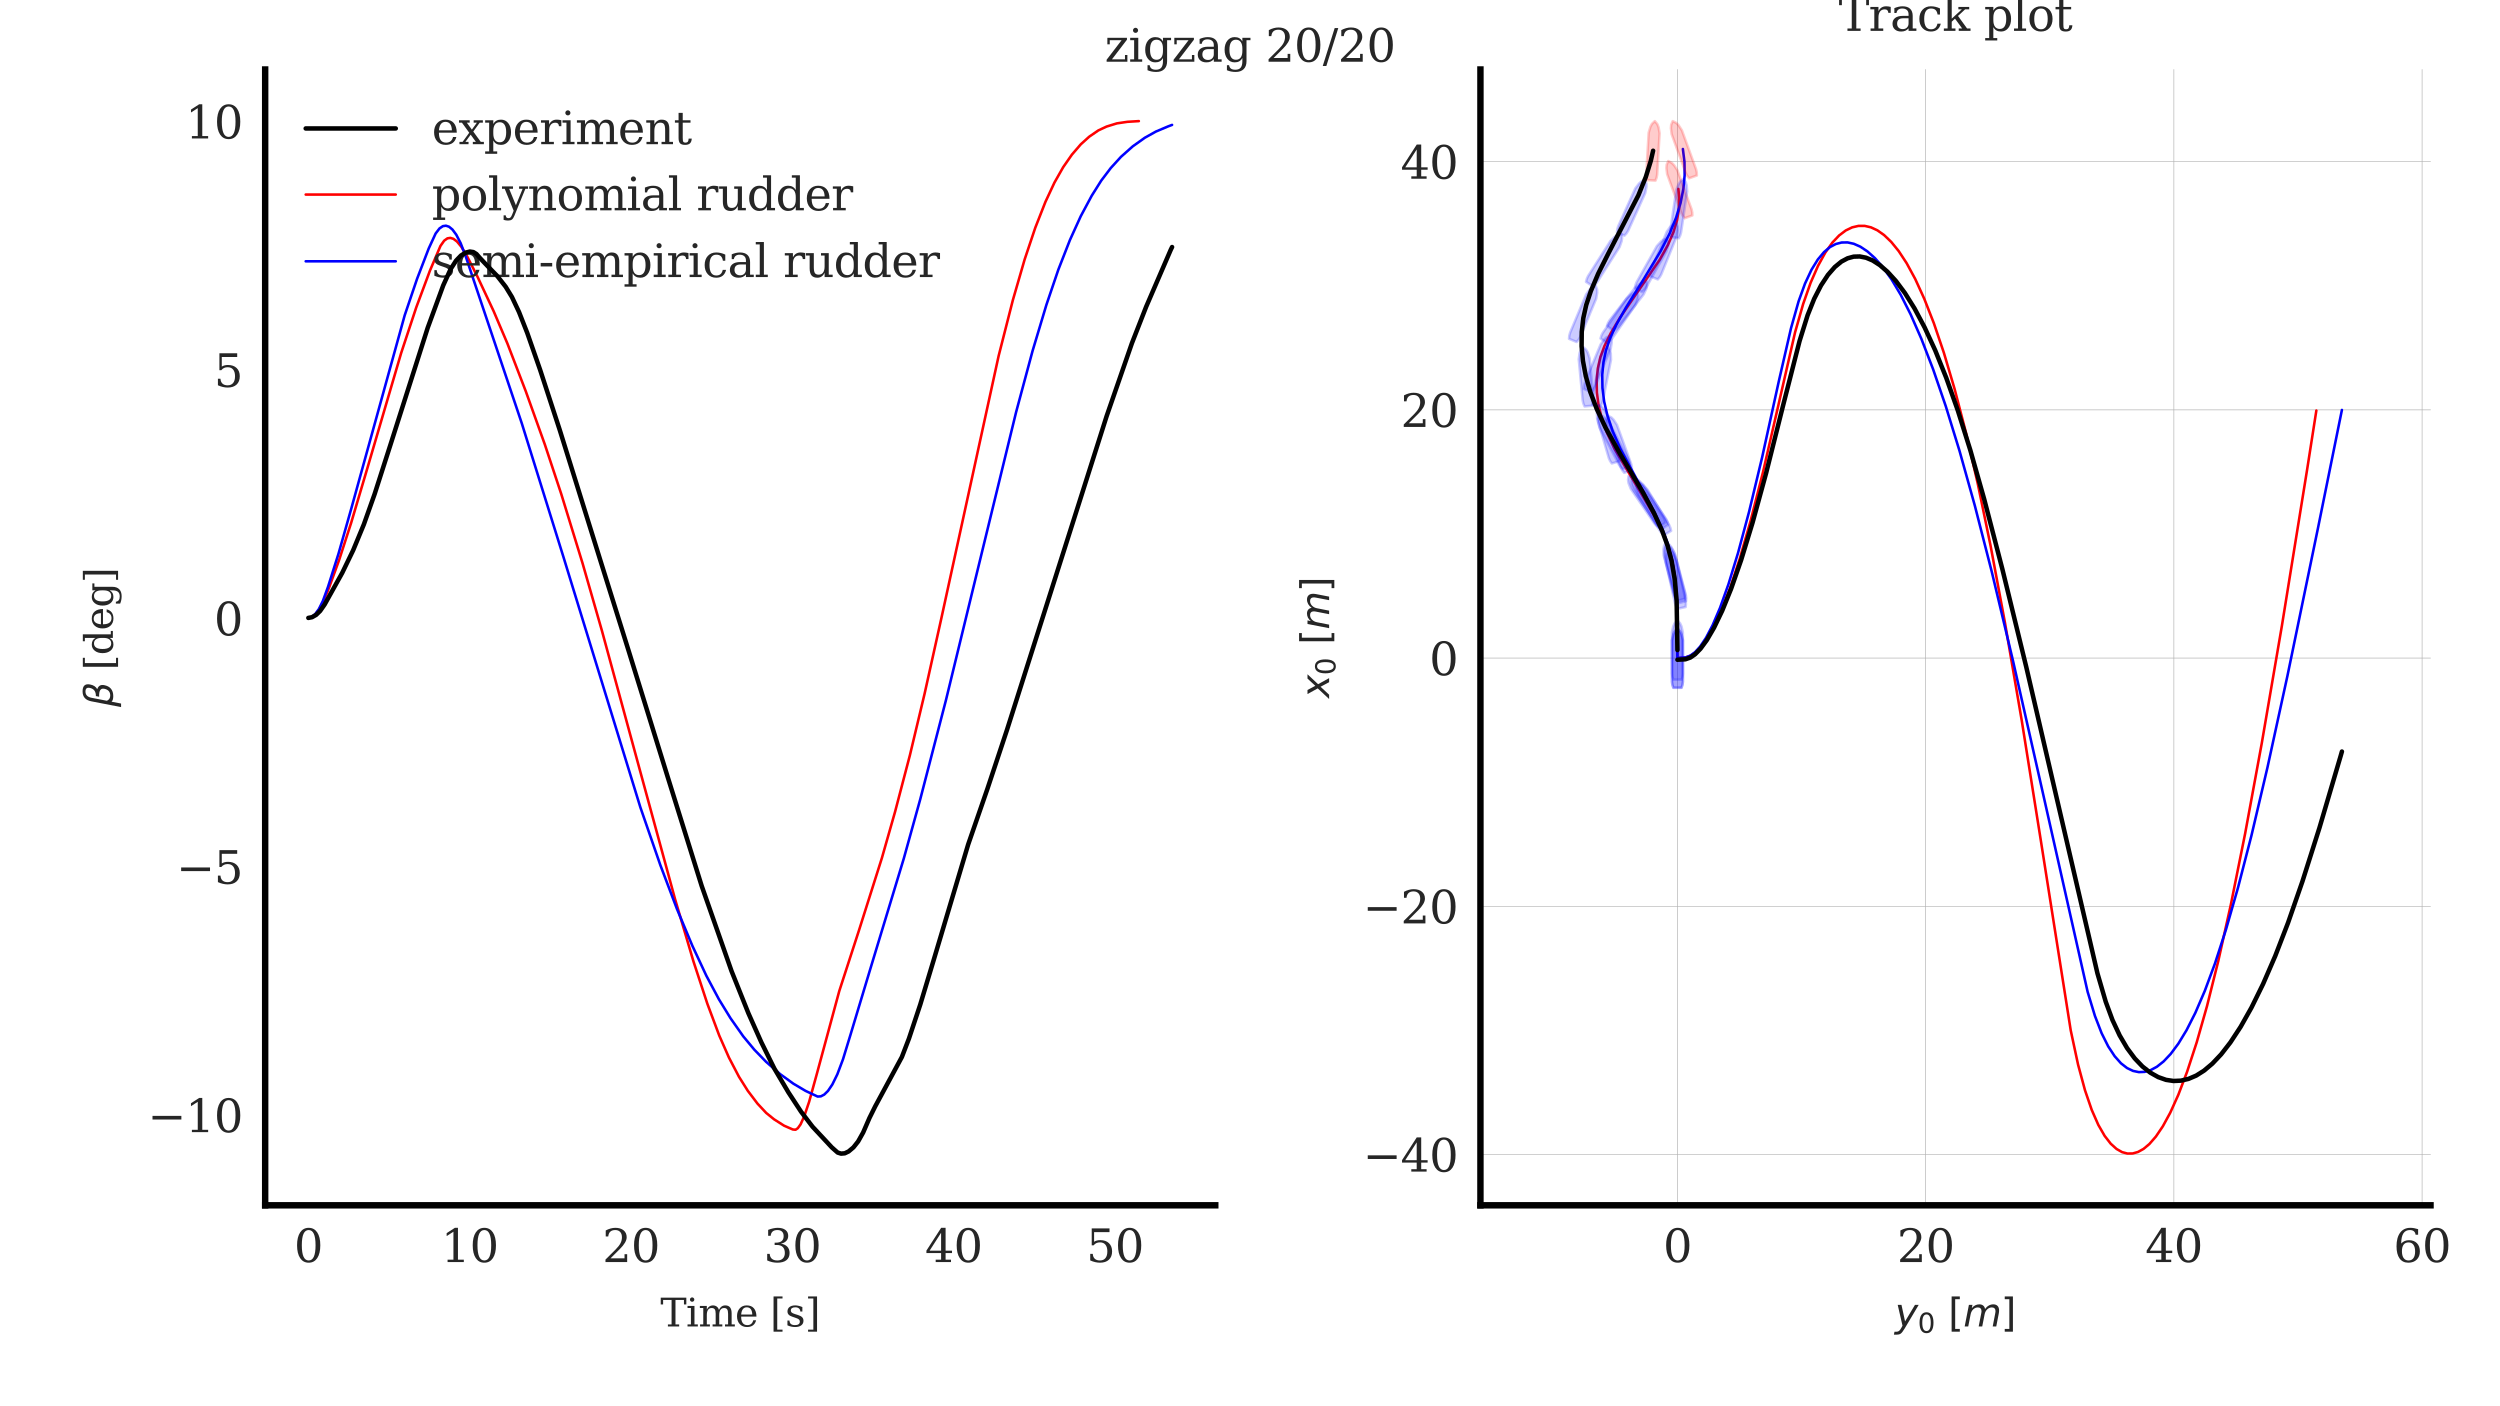 <?xml version="1.0" encoding="utf-8" standalone="no"?>
<!DOCTYPE svg PUBLIC "-//W3C//DTD SVG 1.1//EN"
  "http://www.w3.org/Graphics/SVG/1.1/DTD/svg11.dtd">
<svg xmlns:xlink="http://www.w3.org/1999/xlink" width="388.619pt" height="218.623pt" viewBox="0 0 388.619 218.623" xmlns="http://www.w3.org/2000/svg" version="1.1">
 <defs>
  <style type="text/css">*{stroke-linejoin: round; stroke-linecap: butt}</style>
 </defs>
 <g id="figure_1">
  <g id="patch_1">
   <path d="M 0 218.623 
L 388.619 218.623 
L 388.619 0 
L 0 0 
z
" style="fill: #ffffff"/>
  </g>
  <g id="axes_1">
   <g id="patch_2">
    <path d="M 41.22 187.363 
L 188.91 187.363 
L 188.91 10.8 
L 41.22 10.8 
z
" style="fill: #ffffff"/>
   </g>
   <g id="matplotlib.axis_1">
    <g id="xtick_1">
     <g id="line2d_1"/>
     <g id="text_1">
      <!-- 0 -->
      <g style="fill: #262626" transform="translate(45.706 196.182) scale(0.07 -0.07)">
       <defs>
        <path id="DejaVuSerif-30" d="M 2034 219 
Q 2513 219 2750 744 
Q 2988 1269 2988 2328 
Q 2988 3391 2750 3916 
Q 2513 4441 2034 4441 
Q 1556 4441 1318 3916 
Q 1081 3391 1081 2328 
Q 1081 1269 1318 744 
Q 1556 219 2034 219 
z
M 2034 -91 
Q 1275 -91 848 546 
Q 422 1184 422 2328 
Q 422 3475 848 4112 
Q 1275 4750 2034 4750 
Q 2797 4750 3222 4112 
Q 3647 3475 3647 2328 
Q 3647 1184 3222 546 
Q 2797 -91 2034 -91 
z
" transform="scale(0.016)"/>
       </defs>
       <use xlink:href="#DejaVuSerif-30"/>
      </g>
     </g>
    </g>
    <g id="xtick_2">
     <g id="line2d_2"/>
     <g id="text_2">
      <!-- 10 -->
      <g style="fill: #262626" transform="translate(68.557 196.182) scale(0.07 -0.07)">
       <defs>
        <path id="DejaVuSerif-31" d="M 909 0 
L 909 331 
L 1722 331 
L 1722 4213 
L 781 3603 
L 781 4013 
L 1919 4750 
L 2350 4750 
L 2350 331 
L 3163 331 
L 3163 0 
L 909 0 
z
" transform="scale(0.016)"/>
       </defs>
       <use xlink:href="#DejaVuSerif-31"/>
       <use xlink:href="#DejaVuSerif-30" x="63.623"/>
      </g>
     </g>
    </g>
    <g id="xtick_3">
     <g id="line2d_3"/>
     <g id="text_3">
      <!-- 20 -->
      <g style="fill: #262626" transform="translate(93.634 196.182) scale(0.07 -0.07)">
       <defs>
        <path id="DejaVuSerif-32" d="M 819 3553 
L 469 3553 
L 469 4384 
Q 803 4563 1142 4656 
Q 1481 4750 1806 4750 
Q 2534 4750 2956 4397 
Q 3378 4044 3378 3438 
Q 3378 2753 2422 1800 
Q 2347 1728 2309 1691 
L 1131 513 
L 3078 513 
L 3078 1088 
L 3444 1088 
L 3444 0 
L 434 0 
L 434 341 
L 1850 1753 
Q 2319 2222 2519 2614 
Q 2719 3006 2719 3438 
Q 2719 3909 2473 4175 
Q 2228 4441 1797 4441 
Q 1350 4441 1106 4219 
Q 863 3997 819 3553 
z
" transform="scale(0.016)"/>
       </defs>
       <use xlink:href="#DejaVuSerif-32"/>
       <use xlink:href="#DejaVuSerif-30" x="63.623"/>
      </g>
     </g>
    </g>
    <g id="xtick_4">
     <g id="line2d_4"/>
     <g id="text_4">
      <!-- 30 -->
      <g style="fill: #262626" transform="translate(118.711 196.182) scale(0.07 -0.07)">
       <defs>
        <path id="DejaVuSerif-33" d="M 622 4469 
Q 988 4606 1323 4678 
Q 1659 4750 1953 4750 
Q 2638 4750 3022 4454 
Q 3406 4159 3406 3634 
Q 3406 3213 3140 2930 
Q 2875 2647 2388 2547 
Q 2963 2466 3280 2130 
Q 3597 1794 3597 1259 
Q 3597 606 3158 257 
Q 2719 -91 1894 -91 
Q 1528 -91 1179 -12 
Q 831 66 488 225 
L 488 1131 
L 838 1131 
Q 869 681 1141 450 
Q 1413 219 1906 219 
Q 2384 219 2661 495 
Q 2938 772 2938 1253 
Q 2938 1803 2653 2086 
Q 2369 2369 1819 2369 
L 1522 2369 
L 1522 2688 
L 1678 2688 
Q 2225 2688 2498 2914 
Q 2772 3141 2772 3597 
Q 2772 4006 2547 4223 
Q 2322 4441 1900 4441 
Q 1478 4441 1245 4241 
Q 1013 4041 972 3647 
L 622 3647 
L 622 4469 
z
" transform="scale(0.016)"/>
       </defs>
       <use xlink:href="#DejaVuSerif-33"/>
       <use xlink:href="#DejaVuSerif-30" x="63.623"/>
      </g>
     </g>
    </g>
    <g id="xtick_5">
     <g id="line2d_5"/>
     <g id="text_5">
      <!-- 40 -->
      <g style="fill: #262626" transform="translate(143.788 196.182) scale(0.07 -0.07)">
       <defs>
        <path id="DejaVuSerif-34" d="M 2234 1581 
L 2234 4063 
L 641 1581 
L 2234 1581 
z
M 3609 0 
L 1484 0 
L 1484 331 
L 2234 331 
L 2234 1247 
L 197 1247 
L 197 1588 
L 2241 4750 
L 2859 4750 
L 2859 1581 
L 3750 1581 
L 3750 1247 
L 2859 1247 
L 2859 331 
L 3609 331 
L 3609 0 
z
" transform="scale(0.016)"/>
       </defs>
       <use xlink:href="#DejaVuSerif-34"/>
       <use xlink:href="#DejaVuSerif-30" x="63.623"/>
      </g>
     </g>
    </g>
    <g id="xtick_6">
     <g id="line2d_6"/>
     <g id="text_6">
      <!-- 50 -->
      <g style="fill: #262626" transform="translate(168.865 196.182) scale(0.07 -0.07)">
       <defs>
        <path id="DejaVuSerif-35" d="M 3219 4666 
L 3219 4153 
L 1081 4153 
L 1081 2816 
Q 1244 2928 1461 2984 
Q 1678 3041 1947 3041 
Q 2703 3041 3140 2622 
Q 3578 2203 3578 1478 
Q 3578 738 3136 323 
Q 2694 -91 1894 -91 
Q 1572 -91 1234 -12 
Q 897 66 544 225 
L 544 1131 
L 897 1131 
Q 925 688 1179 453 
Q 1434 219 1894 219 
Q 2388 219 2653 544 
Q 2919 869 2919 1478 
Q 2919 2084 2655 2407 
Q 2391 2731 1894 2731 
Q 1613 2731 1398 2631 
Q 1184 2531 1019 2322 
L 750 2322 
L 750 4666 
L 3219 4666 
z
" transform="scale(0.016)"/>
       </defs>
       <use xlink:href="#DejaVuSerif-35"/>
       <use xlink:href="#DejaVuSerif-30" x="63.623"/>
      </g>
     </g>
    </g>
    <g id="text_7">
     <!-- Time [s] -->
     <g style="fill: #262626" transform="translate(102.65 206.197) scale(0.06 -0.06)">
      <defs>
       <path id="DejaVuSerif-54" d="M 1222 0 
L 1222 331 
L 1819 331 
L 1819 4294 
L 447 4294 
L 447 3566 
L 63 3566 
L 63 4666 
L 4206 4666 
L 4206 3566 
L 3822 3566 
L 3822 4294 
L 2450 4294 
L 2450 331 
L 3047 331 
L 3047 0 
L 1222 0 
z
" transform="scale(0.016)"/>
       <path id="DejaVuSerif-69" d="M 622 4353 
Q 622 4497 726 4603 
Q 831 4709 978 4709 
Q 1122 4709 1226 4603 
Q 1331 4497 1331 4353 
Q 1331 4206 1228 4103 
Q 1125 4000 978 4000 
Q 831 4000 726 4103 
Q 622 4206 622 4353 
z
M 1356 331 
L 1900 331 
L 1900 0 
L 231 0 
L 231 331 
L 781 331 
L 781 2988 
L 231 2988 
L 231 3322 
L 1356 3322 
L 1356 331 
z
" transform="scale(0.016)"/>
       <path id="DejaVuSerif-6d" d="M 3316 2675 
Q 3481 3041 3739 3227 
Q 3997 3413 4341 3413 
Q 4863 3413 5119 3089 
Q 5375 2766 5375 2113 
L 5375 331 
L 5894 331 
L 5894 0 
L 4300 0 
L 4300 331 
L 4800 331 
L 4800 2047 
Q 4800 2556 4650 2772 
Q 4500 2988 4153 2988 
Q 3769 2988 3567 2697 
Q 3366 2406 3366 1850 
L 3366 331 
L 3866 331 
L 3866 0 
L 2291 0 
L 2291 331 
L 2791 331 
L 2791 2069 
Q 2791 2566 2641 2777 
Q 2491 2988 2144 2988 
Q 1759 2988 1557 2697 
Q 1356 2406 1356 1850 
L 1356 331 
L 1856 331 
L 1856 0 
L 263 0 
L 263 331 
L 781 331 
L 781 2994 
L 231 2994 
L 231 3322 
L 1356 3322 
L 1356 2731 
Q 1516 3063 1762 3238 
Q 2009 3413 2322 3413 
Q 2709 3413 2968 3220 
Q 3228 3028 3316 2675 
z
" transform="scale(0.016)"/>
       <path id="DejaVuSerif-65" d="M 3469 1600 
L 991 1600 
L 991 1575 
Q 991 903 1244 561 
Q 1497 219 1991 219 
Q 2369 219 2611 417 
Q 2853 616 2950 1006 
L 3413 1006 
Q 3275 459 2904 184 
Q 2534 -91 1931 -91 
Q 1203 -91 761 389 
Q 319 869 319 1663 
Q 319 2450 753 2931 
Q 1188 3413 1894 3413 
Q 2647 3413 3050 2948 
Q 3453 2484 3469 1600 
z
M 2791 1931 
Q 2772 2513 2545 2808 
Q 2319 3103 1894 3103 
Q 1497 3103 1269 2806 
Q 1041 2509 991 1931 
L 2791 1931 
z
" transform="scale(0.016)"/>
       <path id="DejaVuSerif-20" transform="scale(0.016)"/>
       <path id="DejaVuSerif-5b" d="M 550 4863 
L 2003 4863 
L 2003 4531 
L 1147 4531 
L 1147 -513 
L 2003 -513 
L 2003 -844 
L 550 -844 
L 550 4863 
z
" transform="scale(0.016)"/>
       <path id="DejaVuSerif-73" d="M 359 184 
L 359 959 
L 691 959 
Q 703 588 923 403 
Q 1144 219 1575 219 
Q 1963 219 2166 364 
Q 2369 509 2369 788 
Q 2369 1006 2220 1140 
Q 2072 1275 1594 1428 
L 1178 1569 
Q 750 1706 558 1912 
Q 366 2119 366 2438 
Q 366 2894 700 3153 
Q 1034 3413 1625 3413 
Q 1888 3413 2178 3344 
Q 2469 3275 2778 3144 
L 2778 2419 
L 2447 2419 
Q 2434 2741 2221 2922 
Q 2009 3103 1644 3103 
Q 1281 3103 1095 2975 
Q 909 2847 909 2591 
Q 909 2381 1050 2254 
Q 1191 2128 1613 1997 
L 2069 1856 
Q 2541 1709 2748 1489 
Q 2956 1269 2956 922 
Q 2956 450 2595 179 
Q 2234 -91 1600 -91 
Q 1278 -91 972 -22 
Q 666 47 359 184 
z
" transform="scale(0.016)"/>
       <path id="DejaVuSerif-5d" d="M 1947 4863 
L 1947 -844 
L 494 -844 
L 494 -513 
L 1350 -513 
L 1350 4531 
L 494 4531 
L 494 4863 
L 1947 4863 
z
" transform="scale(0.016)"/>
      </defs>
      <use xlink:href="#DejaVuSerif-54"/>
      <use xlink:href="#DejaVuSerif-69" x="66.699"/>
      <use xlink:href="#DejaVuSerif-6d" x="98.682"/>
      <use xlink:href="#DejaVuSerif-65" x="193.506"/>
      <use xlink:href="#DejaVuSerif-20" x="252.686"/>
      <use xlink:href="#DejaVuSerif-5b" x="284.473"/>
      <use xlink:href="#DejaVuSerif-73" x="323.486"/>
      <use xlink:href="#DejaVuSerif-5d" x="374.805"/>
     </g>
    </g>
   </g>
   <g id="matplotlib.axis_2">
    <g id="ytick_1">
     <g id="line2d_7"/>
     <g id="text_8">
      <!-- −10 -->
      <g style="fill: #262626" transform="translate(22.947 175.991) scale(0.07 -0.07)">
       <defs>
        <path id="DejaVuSerif-2212" d="M 678 2259 
L 4684 2259 
L 4684 1753 
L 678 1753 
L 678 2259 
z
" transform="scale(0.016)"/>
       </defs>
       <use xlink:href="#DejaVuSerif-2212"/>
       <use xlink:href="#DejaVuSerif-31" x="83.789"/>
       <use xlink:href="#DejaVuSerif-30" x="147.412"/>
      </g>
     </g>
    </g>
    <g id="ytick_2">
     <g id="line2d_8"/>
     <g id="text_9">
      <!-- −5 -->
      <g style="fill: #262626" transform="translate(27.4 137.375) scale(0.07 -0.07)">
       <use xlink:href="#DejaVuSerif-2212"/>
       <use xlink:href="#DejaVuSerif-35" x="83.789"/>
      </g>
     </g>
    </g>
    <g id="ytick_3">
     <g id="line2d_9"/>
     <g id="text_10">
      <!-- 0 -->
      <g style="fill: #262626" transform="translate(33.266 98.759) scale(0.07 -0.07)">
       <use xlink:href="#DejaVuSerif-30"/>
      </g>
     </g>
    </g>
    <g id="ytick_4">
     <g id="line2d_10"/>
     <g id="text_11">
      <!-- 5 -->
      <g style="fill: #262626" transform="translate(33.266 60.143) scale(0.07 -0.07)">
       <use xlink:href="#DejaVuSerif-35"/>
      </g>
     </g>
    </g>
    <g id="ytick_5">
     <g id="line2d_11"/>
     <g id="text_12">
      <!-- 10 -->
      <g style="fill: #262626" transform="translate(28.812 21.527) scale(0.07 -0.07)">
       <use xlink:href="#DejaVuSerif-31"/>
       <use xlink:href="#DejaVuSerif-30" x="63.623"/>
      </g>
     </g>
    </g>
    <g id="text_13">
     <!-- $\beta$ [deg] -->
     <g style="fill: #262626" transform="translate(17.567 109.912) rotate(-90) scale(0.06 -0.06)">
      <defs>
       <path id="DejaVuSans-Oblique-3b2" d="M 872 216 
L 572 -1331 
L -6 -1331 
L 928 3478 
Q 1206 4903 2538 4903 
Q 3888 4903 3659 3700 
Q 3503 2844 2894 2531 
Q 3713 2250 3553 1416 
Q 3272 -69 1759 -66 
Q 1097 -63 872 216 
z
M 1019 966 
Q 1259 422 1875 425 
Q 2775 425 2966 1406 
Q 3138 2288 1675 2219 
L 1778 2750 
Q 2909 2731 3106 3750 
Q 3241 4438 2509 4434 
Q 1691 4434 1503 3459 
L 1019 966 
z
" transform="scale(0.016)"/>
       <path id="DejaVuSerif-64" d="M 3359 331 
L 3909 331 
L 3909 0 
L 2784 0 
L 2784 519 
Q 2616 206 2355 57 
Q 2094 -91 1709 -91 
Q 1097 -91 708 395 
Q 319 881 319 1663 
Q 319 2444 706 2928 
Q 1094 3413 1709 3413 
Q 2094 3413 2355 3264 
Q 2616 3116 2784 2803 
L 2784 4531 
L 2241 4531 
L 2241 4863 
L 3359 4863 
L 3359 331 
z
M 2784 1497 
L 2784 1825 
Q 2784 2422 2554 2737 
Q 2325 3053 1888 3053 
Q 1444 3053 1217 2703 
Q 991 2353 991 1663 
Q 991 975 1217 622 
Q 1444 269 1888 269 
Q 2325 269 2554 583 
Q 2784 897 2784 1497 
z
" transform="scale(0.016)"/>
       <path id="DejaVuSerif-67" d="M 3359 2988 
L 3359 72 
Q 3359 -644 2965 -1033 
Q 2572 -1422 1844 -1422 
Q 1516 -1422 1216 -1362 
Q 916 -1303 641 -1184 
L 641 -488 
L 941 -488 
Q 997 -813 1206 -963 
Q 1416 -1113 1806 -1113 
Q 2313 -1113 2548 -827 
Q 2784 -541 2784 72 
L 2784 519 
Q 2616 206 2355 57 
Q 2094 -91 1709 -91 
Q 1097 -91 708 395 
Q 319 881 319 1663 
Q 319 2444 706 2928 
Q 1094 3413 1709 3413 
Q 2094 3413 2355 3264 
Q 2616 3116 2784 2803 
L 2784 3322 
L 3909 3322 
L 3909 2988 
L 3359 2988 
z
M 2784 1825 
Q 2784 2422 2554 2737 
Q 2325 3053 1888 3053 
Q 1444 3053 1217 2703 
Q 991 2353 991 1663 
Q 991 975 1217 622 
Q 1444 269 1888 269 
Q 2325 269 2554 583 
Q 2784 897 2784 1497 
L 2784 1825 
z
" transform="scale(0.016)"/>
      </defs>
      <use xlink:href="#DejaVuSans-Oblique-3b2" transform="translate(0 0.391)"/>
      <use xlink:href="#DejaVuSerif-20" transform="translate(63.818 0.391)"/>
      <use xlink:href="#DejaVuSerif-5b" transform="translate(95.605 0.391)"/>
      <use xlink:href="#DejaVuSerif-64" transform="translate(134.619 0.391)"/>
      <use xlink:href="#DejaVuSerif-65" transform="translate(198.633 0.391)"/>
      <use xlink:href="#DejaVuSerif-67" transform="translate(257.812 0.391)"/>
      <use xlink:href="#DejaVuSerif-5d" transform="translate(321.826 0.391)"/>
     </g>
    </g>
   </g>
   <g id="line2d_12">
    <path d="M 47.933 96.099 
L 48.435 95.956 
L 48.961 95.566 
L 49.563 94.822 
L 50.215 93.636 
L 51.118 91.45 
L 52.723 87.029 
L 54.579 81.297 
L 57.111 72.762 
L 62.353 54.898 
L 64.71 47.772 
L 66.841 42.051 
L 68.471 38.226 
L 69.048 37.411 
L 69.55 37.051 
L 70.001 36.979 
L 70.478 37.123 
L 71.029 37.538 
L 71.706 38.352 
L 72.584 39.789 
L 74.189 42.942 
L 76.747 48.399 
L 78.878 53.406 
L 81.737 60.84 
L 84.696 69.101 
L 87.254 76.817 
L 90.564 87.583 
L 93.574 98.067 
L 99.04 118.148 
L 104.934 139.762 
L 107.792 149.436 
L 109.949 156.009 
L 111.805 160.974 
L 113.309 164.39 
L 114.864 167.369 
L 116.243 169.563 
L 117.748 171.55 
L 119.102 173.001 
L 120.331 173.996 
L 121.886 174.985 
L 123.24 175.575 
L 123.666 175.617 
L 124.017 175.379 
L 124.444 174.785 
L 124.995 173.578 
L 125.773 171.285 
L 126.976 166.936 
L 130.462 154.059 
L 133.522 144.635 
L 137.083 133.391 
L 139.139 126.178 
L 141.446 117.38 
L 143.728 107.826 
L 146.336 96.09 
L 155.238 55.31 
L 157.445 46.656 
L 159.276 40.338 
L 160.931 35.403 
L 162.511 31.378 
L 163.915 28.374 
L 165.269 25.988 
L 166.624 24.037 
L 168.003 22.436 
L 169.307 21.256 
L 170.736 20.271 
L 172.015 19.673 
L 173.62 19.178 
L 175.25 18.936 
L 177.031 18.826 
L 177.031 18.826 
" clip-path="url(#p4706e60e87)" style="fill: none; stroke: #ff0000; stroke-width: 0.4; stroke-linecap: round"/>
   </g>
   <g id="line2d_13">
    <path d="M 47.933 96.099 
L 48.46 95.908 
L 48.986 95.469 
L 49.563 94.683 
L 50.19 93.418 
L 50.993 91.209 
L 52.623 86.054 
L 54.604 79.067 
L 62.904 49.031 
L 64.835 43.335 
L 66.641 38.635 
L 67.719 36.295 
L 68.321 35.508 
L 68.848 35.152 
L 69.324 35.083 
L 69.8 35.242 
L 70.327 35.676 
L 70.929 36.487 
L 71.606 37.797 
L 72.383 39.825 
L 81.11 65.806 
L 87.58 86.562 
L 99.542 125.492 
L 102.652 134.489 
L 105.235 141.311 
L 107.617 146.998 
L 109.799 151.673 
L 111.755 155.342 
L 113.56 158.285 
L 115.541 161.104 
L 117.272 163.186 
L 119.102 165.072 
L 121.259 166.956 
L 123.315 168.445 
L 125.221 169.575 
L 127.102 170.458 
L 127.603 170.422 
L 128.13 170.147 
L 128.707 169.582 
L 129.384 168.582 
L 130.161 167 
L 131.039 164.669 
L 132.243 160.73 
L 135.177 150.987 
L 140.493 133.454 
L 143.051 124.24 
L 147.038 108.862 
L 151.753 89.484 
L 157.947 64.078 
L 160.505 54.565 
L 162.661 47.386 
L 164.517 41.915 
L 166.323 37.298 
L 168.003 33.604 
L 169.708 30.419 
L 171.188 28.069 
L 172.667 26.118 
L 174.247 24.385 
L 176.078 22.754 
L 177.958 21.414 
L 179.689 20.446 
L 181.595 19.641 
L 182.196 19.416 
L 182.196 19.416 
" clip-path="url(#p4706e60e87)" style="fill: none; stroke: #0000ff; stroke-width: 0.4; stroke-linecap: round"/>
   </g>
   <g id="patch_3">
    <path d="M 41.22 187.363 
L 41.22 10.8 
" style="fill: none; stroke: #000000; stroke-linejoin: miter; stroke-linecap: square"/>
   </g>
   <g id="patch_4">
    <path d="M 41.22 187.363 
L 188.91 187.363 
" style="fill: none; stroke: #000000; stroke-linejoin: miter; stroke-linecap: square"/>
   </g>
   <g id="legend_1">
    <g id="line2d_14">
     <path d="M 47.52 19.969 
L 54.52 19.969 
L 61.52 19.969 
" style="fill: none; stroke: #000000; stroke-width: 0.7; stroke-linecap: round"/>
    </g>
    <g id="text_14">
     <!-- experiment -->
     <g style="fill: #262626" transform="translate(67.12 22.419) scale(0.07 -0.07)">
      <defs>
       <path id="DejaVuSerif-78" d="M 1863 2028 
L 2559 2988 
L 2113 2988 
L 2113 3322 
L 3391 3322 
L 3391 2988 
L 2950 2988 
L 2059 1759 
L 3097 331 
L 3531 331 
L 3531 0 
L 1997 0 
L 1997 331 
L 2419 331 
L 1697 1325 
L 972 331 
L 1403 331 
L 1403 0 
L 141 0 
L 141 331 
L 581 331 
L 1497 1594 
L 488 2988 
L 78 2988 
L 78 3322 
L 1563 3322 
L 1563 2988 
L 1166 2988 
L 1863 2028 
z
" transform="scale(0.016)"/>
       <path id="DejaVuSerif-70" d="M 1313 1825 
L 1313 1497 
Q 1313 897 1542 583 
Q 1772 269 2209 269 
Q 2650 269 2876 622 
Q 3103 975 3103 1663 
Q 3103 2353 2876 2703 
Q 2650 3053 2209 3053 
Q 1772 3053 1542 2737 
Q 1313 2422 1313 1825 
z
M 738 2988 
L 184 2988 
L 184 3322 
L 1313 3322 
L 1313 2803 
Q 1481 3116 1742 3264 
Q 2003 3413 2388 3413 
Q 3000 3413 3387 2928 
Q 3775 2444 3775 1663 
Q 3775 881 3387 395 
Q 3000 -91 2388 -91 
Q 2003 -91 1742 57 
Q 1481 206 1313 519 
L 1313 -997 
L 1856 -997 
L 1856 -1331 
L 184 -1331 
L 184 -997 
L 738 -997 
L 738 2988 
z
" transform="scale(0.016)"/>
       <path id="DejaVuSerif-72" d="M 3059 3328 
L 3059 2497 
L 2728 2497 
Q 2713 2744 2591 2866 
Q 2469 2988 2234 2988 
Q 1809 2988 1582 2694 
Q 1356 2400 1356 1850 
L 1356 331 
L 2022 331 
L 2022 0 
L 263 0 
L 263 331 
L 781 331 
L 781 2994 
L 231 2994 
L 231 3322 
L 1356 3322 
L 1356 2731 
Q 1525 3078 1790 3245 
Q 2056 3413 2438 3413 
Q 2578 3413 2733 3391 
Q 2888 3369 3059 3328 
z
" transform="scale(0.016)"/>
       <path id="DejaVuSerif-6e" d="M 263 0 
L 263 331 
L 781 331 
L 781 2988 
L 231 2988 
L 231 3322 
L 1356 3322 
L 1356 2731 
Q 1516 3069 1770 3241 
Q 2025 3413 2363 3413 
Q 2913 3413 3172 3097 
Q 3431 2781 3431 2113 
L 3431 331 
L 3944 331 
L 3944 0 
L 2356 0 
L 2356 331 
L 2853 331 
L 2853 1931 
Q 2853 2541 2703 2767 
Q 2553 2994 2175 2994 
Q 1775 2994 1565 2701 
Q 1356 2409 1356 1850 
L 1356 331 
L 1856 331 
L 1856 0 
L 263 0 
z
" transform="scale(0.016)"/>
       <path id="DejaVuSerif-74" d="M 691 2988 
L 184 2988 
L 184 3322 
L 691 3322 
L 691 4353 
L 1269 4353 
L 1269 3322 
L 2350 3322 
L 2350 2988 
L 1269 2988 
L 1269 878 
Q 1269 456 1350 337 
Q 1431 219 1650 219 
Q 1875 219 1978 351 
Q 2081 484 2088 781 
L 2522 781 
Q 2497 328 2275 118 
Q 2053 -91 1600 -91 
Q 1103 -91 897 129 
Q 691 350 691 878 
L 691 2988 
z
" transform="scale(0.016)"/>
      </defs>
      <use xlink:href="#DejaVuSerif-65"/>
      <use xlink:href="#DejaVuSerif-78" x="59.18"/>
      <use xlink:href="#DejaVuSerif-70" x="115.576"/>
      <use xlink:href="#DejaVuSerif-65" x="179.59"/>
      <use xlink:href="#DejaVuSerif-72" x="238.77"/>
      <use xlink:href="#DejaVuSerif-69" x="286.572"/>
      <use xlink:href="#DejaVuSerif-6d" x="318.555"/>
      <use xlink:href="#DejaVuSerif-65" x="413.379"/>
      <use xlink:href="#DejaVuSerif-6e" x="472.559"/>
      <use xlink:href="#DejaVuSerif-74" x="536.963"/>
     </g>
    </g>
    <g id="line2d_15">
     <path d="M 47.52 30.244 
L 54.52 30.244 
L 61.52 30.244 
" style="fill: none; stroke: #ff0000; stroke-width: 0.4; stroke-linecap: round"/>
    </g>
    <g id="text_15">
     <!-- polynomial rudder -->
     <g style="fill: #262626" transform="translate(67.12 32.694) scale(0.07 -0.07)">
      <defs>
       <path id="DejaVuSerif-6f" d="M 1925 219 
Q 2388 219 2623 584 
Q 2859 950 2859 1663 
Q 2859 2375 2623 2739 
Q 2388 3103 1925 3103 
Q 1463 3103 1227 2739 
Q 991 2375 991 1663 
Q 991 950 1228 584 
Q 1466 219 1925 219 
z
M 1925 -91 
Q 1200 -91 759 389 
Q 319 869 319 1663 
Q 319 2456 758 2934 
Q 1197 3413 1925 3413 
Q 2653 3413 3092 2934 
Q 3531 2456 3531 1663 
Q 3531 869 3092 389 
Q 2653 -91 1925 -91 
z
" transform="scale(0.016)"/>
       <path id="DejaVuSerif-6c" d="M 1313 331 
L 1856 331 
L 1856 0 
L 184 0 
L 184 331 
L 738 331 
L 738 4531 
L 184 4531 
L 184 4863 
L 1313 4863 
L 1313 331 
z
" transform="scale(0.016)"/>
       <path id="DejaVuSerif-79" d="M 1381 -609 
L 1600 -56 
L 359 2988 
L -19 2988 
L -19 3322 
L 1509 3322 
L 1509 2988 
L 978 2988 
L 1913 703 
L 2847 2988 
L 2350 2988 
L 2350 3322 
L 3597 3322 
L 3597 2988 
L 3225 2988 
L 1703 -750 
Q 1547 -1138 1356 -1280 
Q 1166 -1422 819 -1422 
Q 672 -1422 517 -1397 
Q 363 -1372 206 -1325 
L 206 -691 
L 500 -691 
Q 519 -903 608 -995 
Q 697 -1088 884 -1088 
Q 1056 -1088 1161 -992 
Q 1266 -897 1381 -609 
z
" transform="scale(0.016)"/>
       <path id="DejaVuSerif-61" d="M 2547 1044 
L 2547 1747 
L 1806 1747 
Q 1378 1747 1168 1562 
Q 959 1378 959 997 
Q 959 650 1171 447 
Q 1384 244 1747 244 
Q 2106 244 2326 466 
Q 2547 688 2547 1044 
z
M 3122 2075 
L 3122 331 
L 3634 331 
L 3634 0 
L 2547 0 
L 2547 359 
Q 2356 128 2106 18 
Q 1856 -91 1522 -91 
Q 969 -91 644 203 
Q 319 497 319 997 
Q 319 1513 691 1797 
Q 1063 2081 1741 2081 
L 2547 2081 
L 2547 2309 
Q 2547 2688 2317 2895 
Q 2088 3103 1672 3103 
Q 1328 3103 1125 2947 
Q 922 2791 872 2484 
L 575 2484 
L 575 3156 
Q 875 3284 1158 3348 
Q 1441 3413 1709 3413 
Q 2400 3413 2761 3070 
Q 3122 2728 3122 2075 
z
" transform="scale(0.016)"/>
       <path id="DejaVuSerif-75" d="M 2266 3322 
L 3341 3322 
L 3341 331 
L 3884 331 
L 3884 0 
L 2766 0 
L 2766 588 
Q 2606 256 2353 82 
Q 2100 -91 1766 -91 
Q 1213 -91 952 223 
Q 691 538 691 1209 
L 691 2988 
L 172 2988 
L 172 3322 
L 1269 3322 
L 1269 1388 
Q 1269 781 1417 556 
Q 1566 331 1947 331 
Q 2347 331 2556 625 
Q 2766 919 2766 1478 
L 2766 2988 
L 2266 2988 
L 2266 3322 
z
" transform="scale(0.016)"/>
      </defs>
      <use xlink:href="#DejaVuSerif-70"/>
      <use xlink:href="#DejaVuSerif-6f" x="64.014"/>
      <use xlink:href="#DejaVuSerif-6c" x="124.219"/>
      <use xlink:href="#DejaVuSerif-79" x="156.201"/>
      <use xlink:href="#DejaVuSerif-6e" x="212.695"/>
      <use xlink:href="#DejaVuSerif-6f" x="277.1"/>
      <use xlink:href="#DejaVuSerif-6d" x="337.305"/>
      <use xlink:href="#DejaVuSerif-69" x="432.129"/>
      <use xlink:href="#DejaVuSerif-61" x="464.111"/>
      <use xlink:href="#DejaVuSerif-6c" x="523.73"/>
      <use xlink:href="#DejaVuSerif-20" x="555.713"/>
      <use xlink:href="#DejaVuSerif-72" x="587.5"/>
      <use xlink:href="#DejaVuSerif-75" x="635.303"/>
      <use xlink:href="#DejaVuSerif-64" x="699.707"/>
      <use xlink:href="#DejaVuSerif-64" x="763.721"/>
      <use xlink:href="#DejaVuSerif-65" x="827.734"/>
      <use xlink:href="#DejaVuSerif-72" x="886.914"/>
     </g>
    </g>
    <g id="line2d_16">
     <path d="M 47.52 40.618 
L 54.52 40.618 
L 61.52 40.618 
" style="fill: none; stroke: #0000ff; stroke-width: 0.4; stroke-linecap: round"/>
    </g>
    <g id="text_16">
     <!-- semi-empirical rudder -->
     <g style="fill: #262626" transform="translate(67.12 43.068) scale(0.07 -0.07)">
      <defs>
       <path id="DejaVuSerif-2d" d="M 281 1959 
L 1881 1959 
L 1881 1472 
L 281 1472 
L 281 1959 
z
" transform="scale(0.016)"/>
       <path id="DejaVuSerif-63" d="M 3291 997 
Q 3169 466 2822 187 
Q 2475 -91 1925 -91 
Q 1200 -91 759 389 
Q 319 869 319 1663 
Q 319 2459 759 2936 
Q 1200 3413 1925 3413 
Q 2241 3413 2553 3339 
Q 2866 3266 3181 3116 
L 3181 2266 
L 2847 2266 
Q 2781 2703 2561 2903 
Q 2341 3103 1931 3103 
Q 1466 3103 1228 2742 
Q 991 2381 991 1663 
Q 991 944 1227 581 
Q 1463 219 1931 219 
Q 2303 219 2525 412 
Q 2747 606 2828 997 
L 3291 997 
z
" transform="scale(0.016)"/>
      </defs>
      <use xlink:href="#DejaVuSerif-73"/>
      <use xlink:href="#DejaVuSerif-65" x="51.318"/>
      <use xlink:href="#DejaVuSerif-6d" x="110.498"/>
      <use xlink:href="#DejaVuSerif-69" x="205.322"/>
      <use xlink:href="#DejaVuSerif-2d" x="237.305"/>
      <use xlink:href="#DejaVuSerif-65" x="271.094"/>
      <use xlink:href="#DejaVuSerif-6d" x="330.273"/>
      <use xlink:href="#DejaVuSerif-70" x="425.098"/>
      <use xlink:href="#DejaVuSerif-69" x="489.111"/>
      <use xlink:href="#DejaVuSerif-72" x="521.094"/>
      <use xlink:href="#DejaVuSerif-69" x="568.896"/>
      <use xlink:href="#DejaVuSerif-63" x="600.879"/>
      <use xlink:href="#DejaVuSerif-61" x="656.885"/>
      <use xlink:href="#DejaVuSerif-6c" x="716.504"/>
      <use xlink:href="#DejaVuSerif-20" x="748.486"/>
      <use xlink:href="#DejaVuSerif-72" x="780.273"/>
      <use xlink:href="#DejaVuSerif-75" x="828.076"/>
      <use xlink:href="#DejaVuSerif-64" x="892.48"/>
      <use xlink:href="#DejaVuSerif-64" x="956.494"/>
      <use xlink:href="#DejaVuSerif-65" x="1020.508"/>
      <use xlink:href="#DejaVuSerif-72" x="1079.688"/>
     </g>
    </g>
   </g>
   <g id="line2d_17">
    <path d="M 47.933 96.052 
L 48.51 95.941 
L 49.137 95.58 
L 49.764 94.971 
L 50.466 93.961 
L 53.199 89.047 
L 54.905 85.519 
L 56.56 81.517 
L 58.24 76.782 
L 60.697 69.128 
L 66.49 50.943 
L 68.898 44.368 
L 70.051 41.827 
L 70.904 40.502 
L 71.656 39.72 
L 72.383 39.268 
L 73.035 39.103 
L 73.587 39.187 
L 74.064 39.488 
L 74.59 40.09 
L 75.719 41.285 
L 77.299 42.912 
L 78.603 44.573 
L 79.581 46.175 
L 80.684 48.515 
L 81.963 51.765 
L 83.969 57.517 
L 87.028 66.894 
L 93.498 87.67 
L 97.711 101.137 
L 103.805 120.822 
L 109.071 137.705 
L 113.711 150.943 
L 116.344 157.525 
L 118.35 162.025 
L 120.356 166.081 
L 122.563 169.814 
L 124.519 172.803 
L 126.299 175.135 
L 129.309 178.365 
L 130.211 179.162 
L 130.738 179.328 
L 131.315 179.278 
L 131.917 178.988 
L 132.669 178.353 
L 133.396 177.434 
L 134.174 176.046 
L 135.152 173.793 
L 136.054 171.972 
L 140.192 164.312 
L 141.296 161.44 
L 143.051 156.16 
L 145.107 149.34 
L 150.499 131.274 
L 153.508 122.574 
L 156.542 113.432 
L 172.015 64.714 
L 175.952 53.351 
L 178.159 47.704 
L 181.996 38.817 
L 182.196 38.405 
L 182.196 38.405 
" clip-path="url(#p4706e60e87)" style="fill: none; stroke: #000000; stroke-width: 0.7; stroke-linecap: round"/>
   </g>
  </g>
  <g id="axes_2">
   <g id="patch_5">
    <path d="M 230.13 187.363 
L 377.819 187.363 
L 377.819 10.8 
L 230.13 10.8 
z
" style="fill: #ffffff"/>
   </g>
   <g id="matplotlib.axis_3">
    <g id="xtick_7">
     <g id="line2d_18">
      <path d="M 260.754 187.363 
L 260.754 10.8 
" clip-path="url(#p36cfe247cb)" style="fill: none; stroke: #b0b0b0; stroke-width: 0.1; stroke-linecap: round"/>
     </g>
     <g id="line2d_19"/>
     <g id="text_17">
      <!-- 0 -->
      <g style="fill: #262626" transform="translate(258.527 196.182) scale(0.07 -0.07)">
       <use xlink:href="#DejaVuSerif-30"/>
      </g>
     </g>
    </g>
    <g id="xtick_8">
     <g id="line2d_20">
      <path d="M 299.339 187.363 
L 299.339 10.8 
" clip-path="url(#p36cfe247cb)" style="fill: none; stroke: #b0b0b0; stroke-width: 0.1; stroke-linecap: round"/>
     </g>
     <g id="line2d_21"/>
     <g id="text_18">
      <!-- 20 -->
      <g style="fill: #262626" transform="translate(294.885 196.182) scale(0.07 -0.07)">
       <use xlink:href="#DejaVuSerif-32"/>
       <use xlink:href="#DejaVuSerif-30" x="63.623"/>
      </g>
     </g>
    </g>
    <g id="xtick_9">
     <g id="line2d_22">
      <path d="M 337.923 187.363 
L 337.923 10.8 
" clip-path="url(#p36cfe247cb)" style="fill: none; stroke: #b0b0b0; stroke-width: 0.1; stroke-linecap: round"/>
     </g>
     <g id="line2d_23"/>
     <g id="text_19">
      <!-- 40 -->
      <g style="fill: #262626" transform="translate(333.47 196.182) scale(0.07 -0.07)">
       <use xlink:href="#DejaVuSerif-34"/>
       <use xlink:href="#DejaVuSerif-30" x="63.623"/>
      </g>
     </g>
    </g>
    <g id="xtick_10">
     <g id="line2d_24">
      <path d="M 376.508 187.363 
L 376.508 10.8 
" clip-path="url(#p36cfe247cb)" style="fill: none; stroke: #b0b0b0; stroke-width: 0.1; stroke-linecap: round"/>
     </g>
     <g id="line2d_25"/>
     <g id="text_20">
      <!-- 60 -->
      <g style="fill: #262626" transform="translate(372.055 196.182) scale(0.07 -0.07)">
       <defs>
        <path id="DejaVuSerif-36" d="M 2094 219 
Q 2534 219 2771 542 
Q 3009 866 3009 1472 
Q 3009 2078 2771 2401 
Q 2534 2725 2094 2725 
Q 1647 2725 1412 2412 
Q 1178 2100 1178 1509 
Q 1178 888 1415 553 
Q 1653 219 2094 219 
z
M 1075 2569 
Q 1288 2803 1556 2918 
Q 1825 3034 2163 3034 
Q 2859 3034 3264 2615 
Q 3669 2197 3669 1472 
Q 3669 763 3233 336 
Q 2797 -91 2069 -91 
Q 1278 -91 853 498 
Q 428 1088 428 2181 
Q 428 3406 931 4078 
Q 1434 4750 2350 4750 
Q 2597 4750 2869 4703 
Q 3141 4656 3425 4563 
L 3425 3794 
L 3072 3794 
Q 3034 4109 2831 4275 
Q 2628 4441 2284 4441 
Q 1678 4441 1381 3981 
Q 1084 3522 1075 2569 
z
" transform="scale(0.016)"/>
       </defs>
       <use xlink:href="#DejaVuSerif-36"/>
       <use xlink:href="#DejaVuSerif-30" x="63.623"/>
      </g>
     </g>
    </g>
    <g id="text_21">
     <!-- $y_0$ $[m]$ -->
     <g style="fill: #262626" transform="translate(294.554 206.198) scale(0.06 -0.06)">
      <defs>
       <path id="DejaVuSans-Oblique-79" d="M 1588 -325 
Q 1188 -997 936 -1164 
Q 684 -1331 294 -1331 
L -159 -1331 
L -63 -850 
L 269 -850 
Q 509 -850 678 -719 
Q 847 -588 1056 -206 
L 1234 128 
L 459 3500 
L 1069 3500 
L 1650 819 
L 3256 3500 
L 3859 3500 
L 1588 -325 
z
" transform="scale(0.016)"/>
       <path id="DejaVuSans-30" d="M 2034 4250 
Q 1547 4250 1301 3770 
Q 1056 3291 1056 2328 
Q 1056 1369 1301 889 
Q 1547 409 2034 409 
Q 2525 409 2770 889 
Q 3016 1369 3016 2328 
Q 3016 3291 2770 3770 
Q 2525 4250 2034 4250 
z
M 2034 4750 
Q 2819 4750 3233 4129 
Q 3647 3509 3647 2328 
Q 3647 1150 3233 529 
Q 2819 -91 2034 -91 
Q 1250 -91 836 529 
Q 422 1150 422 2328 
Q 422 3509 836 4129 
Q 1250 4750 2034 4750 
z
" transform="scale(0.016)"/>
       <path id="DejaVuSans-5b" d="M 550 4863 
L 1875 4863 
L 1875 4416 
L 1125 4416 
L 1125 -397 
L 1875 -397 
L 1875 -844 
L 550 -844 
L 550 4863 
z
" transform="scale(0.016)"/>
       <path id="DejaVuSans-Oblique-6d" d="M 5747 2113 
L 5338 0 
L 4763 0 
L 5166 2094 
Q 5191 2228 5203 2325 
Q 5216 2422 5216 2491 
Q 5216 2772 5059 2928 
Q 4903 3084 4622 3084 
Q 4203 3084 3875 2770 
Q 3547 2456 3450 1953 
L 3066 0 
L 2491 0 
L 2900 2094 
Q 2925 2209 2937 2307 
Q 2950 2406 2950 2484 
Q 2950 2769 2794 2926 
Q 2638 3084 2363 3084 
Q 1938 3084 1609 2770 
Q 1281 2456 1184 1953 
L 800 0 
L 225 0 
L 909 3500 
L 1484 3500 
L 1375 2956 
Q 1609 3263 1923 3423 
Q 2238 3584 2597 3584 
Q 2978 3584 3223 3384 
Q 3469 3184 3519 2828 
Q 3781 3197 4126 3390 
Q 4472 3584 4856 3584 
Q 5306 3584 5551 3325 
Q 5797 3066 5797 2591 
Q 5797 2488 5784 2364 
Q 5772 2241 5747 2113 
z
" transform="scale(0.016)"/>
       <path id="DejaVuSans-5d" d="M 1947 4863 
L 1947 -844 
L 622 -844 
L 622 -397 
L 1369 -397 
L 1369 4416 
L 622 4416 
L 622 4863 
L 1947 4863 
z
" transform="scale(0.016)"/>
      </defs>
      <use xlink:href="#DejaVuSans-Oblique-79" transform="translate(0 0.016)"/>
      <use xlink:href="#DejaVuSans-30" transform="translate(59.18 -16.391) scale(0.7)"/>
      <use xlink:href="#DejaVuSerif-20" transform="translate(106.45 0.016)"/>
      <use xlink:href="#DejaVuSans-5b" transform="translate(138.237 0.016)"/>
      <use xlink:href="#DejaVuSans-Oblique-6d" transform="translate(177.251 0.016)"/>
      <use xlink:href="#DejaVuSans-5d" transform="translate(274.663 0.016)"/>
     </g>
    </g>
   </g>
   <g id="matplotlib.axis_4">
    <g id="ytick_6">
     <g id="line2d_26">
      <path d="M 230.13 179.466 
L 377.819 179.466 
" clip-path="url(#p36cfe247cb)" style="fill: none; stroke: #b0b0b0; stroke-width: 0.1; stroke-linecap: round"/>
     </g>
     <g id="line2d_27"/>
     <g id="text_22">
      <!-- −40 -->
      <g style="fill: #262626" transform="translate(211.856 182.125) scale(0.07 -0.07)">
       <use xlink:href="#DejaVuSerif-2212"/>
       <use xlink:href="#DejaVuSerif-34" x="83.789"/>
       <use xlink:href="#DejaVuSerif-30" x="147.412"/>
      </g>
     </g>
    </g>
    <g id="ytick_7">
     <g id="line2d_28">
      <path d="M 230.13 140.881 
L 377.819 140.881 
" clip-path="url(#p36cfe247cb)" style="fill: none; stroke: #b0b0b0; stroke-width: 0.1; stroke-linecap: round"/>
     </g>
     <g id="line2d_29"/>
     <g id="text_23">
      <!-- −20 -->
      <g style="fill: #262626" transform="translate(211.856 143.54) scale(0.07 -0.07)">
       <use xlink:href="#DejaVuSerif-2212"/>
       <use xlink:href="#DejaVuSerif-32" x="83.789"/>
       <use xlink:href="#DejaVuSerif-30" x="147.412"/>
      </g>
     </g>
    </g>
    <g id="ytick_8">
     <g id="line2d_30">
      <path d="M 230.13 102.296 
L 377.819 102.296 
" clip-path="url(#p36cfe247cb)" style="fill: none; stroke: #b0b0b0; stroke-width: 0.1; stroke-linecap: round"/>
     </g>
     <g id="line2d_31"/>
     <g id="text_24">
      <!-- 0 -->
      <g style="fill: #262626" transform="translate(222.176 104.955) scale(0.07 -0.07)">
       <use xlink:href="#DejaVuSerif-30"/>
      </g>
     </g>
    </g>
    <g id="ytick_9">
     <g id="line2d_32">
      <path d="M 230.13 63.711 
L 377.819 63.711 
" clip-path="url(#p36cfe247cb)" style="fill: none; stroke: #b0b0b0; stroke-width: 0.1; stroke-linecap: round"/>
     </g>
     <g id="line2d_33"/>
     <g id="text_25">
      <!-- 20 -->
      <g style="fill: #262626" transform="translate(217.722 66.37) scale(0.07 -0.07)">
       <use xlink:href="#DejaVuSerif-32"/>
       <use xlink:href="#DejaVuSerif-30" x="63.623"/>
      </g>
     </g>
    </g>
    <g id="ytick_10">
     <g id="line2d_34">
      <path d="M 230.13 25.126 
L 377.819 25.126 
" clip-path="url(#p36cfe247cb)" style="fill: none; stroke: #b0b0b0; stroke-width: 0.1; stroke-linecap: round"/>
     </g>
     <g id="line2d_35"/>
     <g id="text_26">
      <!-- 40 -->
      <g style="fill: #262626" transform="translate(217.722 27.785) scale(0.07 -0.07)">
       <use xlink:href="#DejaVuSerif-34"/>
       <use xlink:href="#DejaVuSerif-30" x="63.623"/>
      </g>
     </g>
    </g>
    <g id="text_27">
     <!-- $x_0$ $[m]$ -->
     <g style="fill: #262626" transform="translate(206.609 108.502) rotate(-90) scale(0.06 -0.06)">
      <defs>
       <path id="DejaVuSans-Oblique-78" d="M 3841 3500 
L 2234 1784 
L 3219 0 
L 2559 0 
L 1819 1388 
L 531 0 
L -166 0 
L 1556 1844 
L 641 3500 
L 1300 3500 
L 1972 2234 
L 3144 3500 
L 3841 3500 
z
" transform="scale(0.016)"/>
      </defs>
      <use xlink:href="#DejaVuSans-Oblique-78" transform="translate(0 0.016)"/>
      <use xlink:href="#DejaVuSans-30" transform="translate(59.18 -16.391) scale(0.7)"/>
      <use xlink:href="#DejaVuSerif-20" transform="translate(106.45 0.016)"/>
      <use xlink:href="#DejaVuSans-5b" transform="translate(138.237 0.016)"/>
      <use xlink:href="#DejaVuSans-Oblique-6d" transform="translate(177.251 0.016)"/>
      <use xlink:href="#DejaVuSans-5d" transform="translate(274.663 0.016)"/>
     </g>
    </g>
   </g>
   <g id="line2d_36">
    <path d="M 260.754 102.296 
L 262.085 102.186 
L 262.876 101.889 
L 263.647 101.345 
L 264.496 100.46 
L 265.442 99.14 
L 266.503 97.256 
L 267.68 94.692 
L 268.972 91.324 
L 270.438 86.859 
L 272.117 80.997 
L 274.046 73.417 
L 276.284 63.686 
L 279.043 51.648 
L 280.297 47.248 
L 281.454 43.958 
L 282.612 41.313 
L 283.75 39.248 
L 284.85 37.697 
L 285.892 36.597 
L 286.914 35.826 
L 287.917 35.342 
L 288.901 35.114 
L 289.866 35.115 
L 290.831 35.337 
L 291.834 35.803 
L 292.876 36.539 
L 293.994 37.613 
L 295.152 39.038 
L 296.387 40.92 
L 297.718 43.372 
L 299.126 46.45 
L 300.612 50.242 
L 302.174 54.85 
L 303.834 60.454 
L 305.589 67.191 
L 307.441 75.206 
L 309.428 84.825 
L 311.666 96.802 
L 314.271 111.982 
L 317.223 130.536 
L 321.891 160.182 
L 323.03 165.491 
L 324.11 169.487 
L 325.152 172.528 
L 326.174 174.854 
L 327.158 176.565 
L 328.104 177.782 
L 329.01 178.602 
L 329.878 179.097 
L 330.708 179.316 
L 331.518 179.304 
L 332.348 179.071 
L 333.216 178.589 
L 334.123 177.826 
L 335.126 176.677 
L 336.206 175.082 
L 337.364 172.96 
L 338.618 170.179 
L 339.988 166.579 
L 341.473 162.029 
L 343.075 156.39 
L 344.83 149.367 
L 346.779 140.621 
L 348.997 129.592 
L 351.582 115.557 
L 354.708 97.319 
L 358.624 73.071 
L 360.071 63.82 
L 360.071 63.82 
" clip-path="url(#p36cfe247cb)" style="fill: none; stroke: #ff0000; stroke-width: 0.4; stroke-linecap: round"/>
   </g>
   <g id="line2d_37">
    <path d="M 260.754 102.296 
L 262.027 102.187 
L 262.779 101.899 
L 263.493 101.374 
L 264.284 100.504 
L 265.191 99.154 
L 266.213 97.206 
L 267.371 94.494 
L 268.683 90.821 
L 270.168 85.97 
L 271.885 79.568 
L 273.93 71.043 
L 276.535 59.161 
L 278.406 51.027 
L 279.583 46.852 
L 280.586 44.08 
L 281.589 41.938 
L 282.573 40.341 
L 283.538 39.187 
L 284.464 38.411 
L 285.371 37.931 
L 286.278 37.697 
L 287.204 37.684 
L 288.168 37.895 
L 289.191 38.348 
L 290.29 39.083 
L 291.467 40.14 
L 292.702 41.555 
L 294.033 43.427 
L 295.461 45.825 
L 297.004 48.871 
L 298.683 52.695 
L 300.496 57.398 
L 302.464 63.14 
L 304.605 70.094 
L 306.978 78.584 
L 309.621 88.903 
L 312.901 102.654 
L 317.416 122.633 
L 324.515 154.17 
L 325.653 157.925 
L 326.695 160.618 
L 327.718 162.663 
L 328.721 164.187 
L 329.705 165.291 
L 330.65 166.027 
L 331.576 166.47 
L 332.483 166.66 
L 333.39 166.619 
L 334.316 166.347 
L 335.28 165.827 
L 336.322 165.001 
L 337.422 163.839 
L 338.618 162.237 
L 339.891 160.142 
L 341.261 157.442 
L 342.727 154.037 
L 344.309 149.776 
L 346.007 144.546 
L 347.878 138.037 
L 349.981 129.89 
L 352.47 119.305 
L 355.576 105.062 
L 360.322 82.099 
L 364.045 63.726 
L 364.045 63.726 
" clip-path="url(#p36cfe247cb)" style="fill: none; stroke: #0000ff; stroke-width: 0.4; stroke-linecap: round"/>
   </g>
   <g id="line2d_38">
    <path d="M 260.754 102.296 
L 260.643 92.61 
L 260.345 89.485 
L 259.883 86.936 
L 259.283 84.831 
L 258.453 82.756 
L 257.223 80.308 
L 255.333 77.081 
L 250.978 69.783 
L 249.805 67.286 
L 249.01 65.083 
L 248.497 63.014 
L 248.23 61.018 
L 248.196 59.093 
L 248.386 57.234 
L 248.784 55.496 
L 249.414 53.774 
L 250.391 51.783 
L 251.84 49.354 
L 254.052 46.113 
L 257.989 40.388 
L 259.27 38.085 
L 260.131 36.091 
L 260.687 34.251 
L 260.984 32.511 
L 261.045 30.848 
L 260.897 29.37 
L 260.897 29.37 
" clip-path="url(#p36cfe247cb)" style="fill: none; stroke: #ff0000; stroke-width: 0.4; stroke-linecap: round"/>
   </g>
   <g id="line2d_39">
    <path d="M 260.754 102.296 
L 260.643 92.681 
L 260.337 89.487 
L 259.857 86.781 
L 259.22 84.432 
L 258.377 82.189 
L 257.111 79.493 
L 254.989 75.554 
L 251.888 69.76 
L 250.682 67.009 
L 249.877 64.626 
L 249.363 62.418 
L 249.098 60.304 
L 249.065 58.263 
L 249.254 56.292 
L 249.656 54.411 
L 250.271 52.614 
L 251.234 50.526 
L 252.742 47.822 
L 255.515 43.381 
L 258.147 39.019 
L 259.555 36.256 
L 260.544 33.835 
L 261.236 31.566 
L 261.674 29.373 
L 261.874 27.241 
L 261.847 25.167 
L 261.598 23.162 
L 261.598 23.162 
" clip-path="url(#p36cfe247cb)" style="fill: none; stroke: #0000ff; stroke-width: 0.4; stroke-linecap: round"/>
   </g>
   <g id="patch_6">
    <path d="M 230.13 187.363 
L 230.13 10.8 
" style="fill: none; stroke: #000000; stroke-linejoin: miter; stroke-linecap: square"/>
   </g>
   <g id="patch_7">
    <path d="M 230.13 187.363 
L 377.819 187.363 
" style="fill: none; stroke: #000000; stroke-linejoin: miter; stroke-linecap: square"/>
   </g>
   <g id="text_28">
    <!-- Track plot -->
    <g style="fill: #262626" transform="translate(285.813 4.8) scale(0.07 -0.07)">
     <defs>
      <path id="DejaVuSerif-6b" d="M 1831 0 
L 219 0 
L 219 331 
L 738 331 
L 738 4531 
L 184 4531 
L 184 4863 
L 1313 4863 
L 1313 1697 
L 2713 2988 
L 2234 2988 
L 2234 3322 
L 3738 3322 
L 3738 2988 
L 3169 2988 
L 2181 2075 
L 3444 331 
L 3922 331 
L 3922 0 
L 2284 0 
L 2284 331 
L 2759 331 
L 1766 1697 
L 1313 1275 
L 1313 331 
L 1831 331 
L 1831 0 
z
" transform="scale(0.016)"/>
     </defs>
     <use xlink:href="#DejaVuSerif-54"/>
     <use xlink:href="#DejaVuSerif-72" x="66.699"/>
     <use xlink:href="#DejaVuSerif-61" x="114.502"/>
     <use xlink:href="#DejaVuSerif-63" x="174.121"/>
     <use xlink:href="#DejaVuSerif-6b" x="230.127"/>
     <use xlink:href="#DejaVuSerif-20" x="290.723"/>
     <use xlink:href="#DejaVuSerif-70" x="322.51"/>
     <use xlink:href="#DejaVuSerif-6c" x="386.523"/>
     <use xlink:href="#DejaVuSerif-6f" x="418.506"/>
     <use xlink:href="#DejaVuSerif-74" x="478.711"/>
    </g>
   </g>
   <g id="legend_2"/>
   <g id="line2d_40">
    <path d="M 260.736 96.43 
L 260.312 96.893 
L 260.101 97.355 
L 259.891 98.279 
L 259.911 104.738 
L 259.977 105.199 
L 260.127 105.66 
L 261.404 105.656 
L 261.551 105.194 
L 261.614 104.733 
L 261.593 98.273 
L 261.378 97.351 
L 261.163 96.89 
L 260.736 96.43 
" clip-path="url(#p36cfe247cb)" style="fill: none; stroke: #0000ff; stroke-opacity: 0.2; stroke-width: 0.4; stroke-linecap: round"/>
   </g>
   <g id="patch_8">
    <path d="M 260.736 96.43 
L 260.312 96.893 
L 260.101 97.355 
L 259.891 98.279 
L 259.911 104.738 
L 259.977 105.199 
L 260.127 105.66 
L 261.404 105.656 
L 261.551 105.194 
L 261.614 104.733 
L 261.593 98.273 
L 261.378 97.351 
L 261.163 96.89 
z
" clip-path="url(#p36cfe247cb)" style="fill: #0000ff; opacity: 0.2"/>
   </g>
   <g id="line2d_41">
    <path d="M 258.959 84.317 
L 258.666 84.872 
L 258.579 85.372 
L 258.609 86.319 
L 260.264 92.563 
L 260.444 92.992 
L 260.706 93.4 
L 261.94 93.073 
L 261.966 92.589 
L 261.909 92.127 
L 260.255 85.883 
L 259.813 85.045 
L 259.489 84.654 
L 258.959 84.317 
" clip-path="url(#p36cfe247cb)" style="fill: none; stroke: #0000ff; stroke-opacity: 0.2; stroke-width: 0.4; stroke-linecap: round"/>
   </g>
   <g id="patch_9">
    <path d="M 258.959 84.317 
L 258.666 84.872 
L 258.579 85.372 
L 258.609 86.319 
L 260.264 92.563 
L 260.444 92.992 
L 260.706 93.4 
L 261.94 93.073 
L 261.966 92.589 
L 261.909 92.127 
L 260.255 85.883 
L 259.813 85.045 
L 259.489 84.654 
z
" clip-path="url(#p36cfe247cb)" style="fill: #0000ff; opacity: 0.2"/>
   </g>
   <g id="line2d_42">
    <path d="M 253.68 74.253 
L 253.583 74.873 
L 253.662 75.375 
L 253.998 76.261 
L 257.588 81.63 
L 257.898 81.978 
L 258.278 82.279 
L 259.339 81.57 
L 259.207 81.103 
L 259.003 80.684 
L 255.413 75.314 
L 254.723 74.666 
L 254.29 74.4 
L 253.68 74.253 
" clip-path="url(#p36cfe247cb)" style="fill: none; stroke: #0000ff; stroke-opacity: 0.2; stroke-width: 0.4; stroke-linecap: round"/>
   </g>
   <g id="patch_10">
    <path d="M 253.68 74.253 
L 253.583 74.873 
L 253.662 75.375 
L 253.998 76.261 
L 257.588 81.63 
L 257.898 81.978 
L 258.278 82.279 
L 259.339 81.57 
L 259.207 81.103 
L 259.003 80.684 
L 255.413 75.314 
L 254.723 74.666 
L 254.29 74.4 
z
" clip-path="url(#p36cfe247cb)" style="fill: #0000ff; opacity: 0.2"/>
   </g>
   <g id="line2d_43">
    <path d="M 248.544 64.472 
L 248.382 65.079 
L 248.408 65.586 
L 248.649 66.502 
L 251.655 72.219 
L 251.926 72.598 
L 252.273 72.937 
L 253.403 72.343 
L 253.32 71.865 
L 253.162 71.427 
L 250.156 65.71 
L 249.538 64.992 
L 249.135 64.683 
L 248.544 64.472 
" clip-path="url(#p36cfe247cb)" style="fill: none; stroke: #0000ff; stroke-opacity: 0.2; stroke-width: 0.4; stroke-linecap: round"/>
   </g>
   <g id="patch_11">
    <path d="M 248.544 64.472 
L 248.382 65.079 
L 248.408 65.586 
L 248.649 66.502 
L 251.655 72.219 
L 251.926 72.598 
L 252.273 72.937 
L 253.403 72.343 
L 253.32 71.865 
L 253.162 71.427 
L 250.156 65.71 
L 249.538 64.992 
L 249.135 64.683 
z
" clip-path="url(#p36cfe247cb)" style="fill: #0000ff; opacity: 0.2"/>
   </g>
   <g id="line2d_44">
    <path d="M 246.085 53.935 
L 245.705 54.435 
L 245.537 54.914 
L 245.413 55.853 
L 246.026 62.284 
L 246.133 62.737 
L 246.325 63.182 
L 247.596 63.061 
L 247.701 62.587 
L 247.72 62.122 
L 247.107 55.692 
L 246.808 54.793 
L 246.552 54.354 
L 246.085 53.935 
" clip-path="url(#p36cfe247cb)" style="fill: none; stroke: #0000ff; stroke-opacity: 0.2; stroke-width: 0.4; stroke-linecap: round"/>
   </g>
   <g id="patch_12">
    <path d="M 246.085 53.935 
L 245.705 54.435 
L 245.537 54.914 
L 245.413 55.853 
L 246.026 62.284 
L 246.133 62.737 
L 246.325 63.182 
L 247.596 63.061 
L 247.701 62.587 
L 247.72 62.122 
L 247.107 55.692 
L 246.808 54.793 
L 246.552 54.354 
z
" clip-path="url(#p36cfe247cb)" style="fill: #0000ff; opacity: 0.2"/>
   </g>
   <g id="line2d_45">
    <path d="M 248.047 44.399 
L 247.477 44.661 
L 247.102 45.005 
L 246.551 45.775 
L 244.063 51.736 
L 243.944 52.186 
L 243.904 52.669 
L 245.082 53.161 
L 245.397 52.793 
L 245.634 52.391 
L 248.122 46.43 
L 248.281 45.497 
L 248.262 44.989 
L 248.047 44.399 
" clip-path="url(#p36cfe247cb)" style="fill: none; stroke: #0000ff; stroke-opacity: 0.2; stroke-width: 0.4; stroke-linecap: round"/>
   </g>
   <g id="patch_13">
    <path d="M 248.047 44.399 
L 247.477 44.661 
L 247.102 45.005 
L 246.551 45.775 
L 244.063 51.736 
L 243.944 52.186 
L 243.904 52.669 
L 245.082 53.161 
L 245.397 52.793 
L 245.634 52.391 
L 248.122 46.43 
L 248.281 45.497 
L 248.262 44.989 
z
" clip-path="url(#p36cfe247cb)" style="fill: #0000ff; opacity: 0.2"/>
   </g>
   <g id="line2d_46">
    <path d="M 252.036 36.37 
L 251.43 36.531 
L 251.002 36.806 
L 250.327 37.47 
L 246.86 42.92 
L 246.666 43.343 
L 246.544 43.812 
L 247.621 44.498 
L 247.994 44.188 
L 248.296 43.833 
L 251.764 38.384 
L 252.079 37.491 
L 252.148 36.988 
L 252.036 36.37 
" clip-path="url(#p36cfe247cb)" style="fill: none; stroke: #0000ff; stroke-opacity: 0.2; stroke-width: 0.4; stroke-linecap: round"/>
   </g>
   <g id="patch_14">
    <path d="M 252.036 36.37 
L 251.43 36.531 
L 251.002 36.806 
L 250.327 37.47 
L 246.86 42.92 
L 246.666 43.343 
L 246.544 43.812 
L 247.621 44.498 
L 247.994 44.188 
L 248.296 43.833 
L 251.764 38.384 
L 252.079 37.491 
L 252.148 36.988 
z
" clip-path="url(#p36cfe247cb)" style="fill: #0000ff; opacity: 0.2"/>
   </g>
   <g id="line2d_47">
    <path d="M 255.739 27.96 
L 255.161 28.205 
L 254.777 28.537 
L 254.203 29.29 
L 251.541 35.176 
L 251.409 35.622 
L 251.354 36.104 
L 252.518 36.63 
L 252.843 36.271 
L 253.092 35.877 
L 255.754 29.992 
L 255.94 29.063 
L 255.937 28.555 
L 255.739 27.96 
" clip-path="url(#p36cfe247cb)" style="fill: none; stroke: #0000ff; stroke-opacity: 0.2; stroke-width: 0.4; stroke-linecap: round"/>
   </g>
   <g id="patch_15">
    <path d="M 255.739 27.96 
L 255.161 28.205 
L 254.777 28.537 
L 254.203 29.29 
L 251.541 35.176 
L 251.409 35.622 
L 251.354 36.104 
L 252.518 36.63 
L 252.843 36.271 
L 253.092 35.877 
L 255.754 29.992 
L 255.94 29.063 
L 255.937 28.555 
z
" clip-path="url(#p36cfe247cb)" style="fill: #0000ff; opacity: 0.2"/>
   </g>
   <g id="line2d_48">
    <path d="M 257.241 18.827 
L 256.789 19.262 
L 256.55 19.71 
L 256.283 20.619 
L 255.904 27.067 
L 255.941 27.532 
L 256.062 28.001 
L 257.337 28.076 
L 257.513 27.624 
L 257.603 27.167 
L 257.983 20.719 
L 257.824 19.785 
L 257.639 19.312 
L 257.241 18.827 
" clip-path="url(#p36cfe247cb)" style="fill: none; stroke: #ff0000; stroke-opacity: 0.2; stroke-width: 0.4; stroke-linecap: round"/>
   </g>
   <g id="patch_16">
    <path d="M 257.241 18.827 
L 256.789 19.262 
L 256.55 19.71 
L 256.283 20.619 
L 255.904 27.067 
L 255.941 27.532 
L 256.062 28.001 
L 257.337 28.076 
L 257.513 27.624 
L 257.603 27.167 
L 257.983 20.719 
L 257.824 19.785 
L 257.639 19.312 
z
" clip-path="url(#p36cfe247cb)" style="fill: #ff0000; opacity: 0.2"/>
   </g>
   <g id="line2d_49">
    <path d="M 260.754 97.682 
L 260.328 98.143 
L 260.115 98.605 
L 259.902 99.527 
L 259.902 105.987 
L 259.966 106.448 
L 260.115 106.91 
L 261.392 106.91 
L 261.541 106.448 
L 261.605 105.987 
L 261.605 99.527 
L 261.392 98.605 
L 261.179 98.143 
L 260.754 97.682 
" clip-path="url(#p36cfe247cb)" style="fill: none; stroke: #0000ff; stroke-opacity: 0.2; stroke-width: 0.4; stroke-linecap: round"/>
   </g>
   <g id="patch_17">
    <path d="M 260.754 97.682 
L 260.328 98.143 
L 260.115 98.605 
L 259.902 99.527 
L 259.902 105.987 
L 259.966 106.448 
L 260.115 106.91 
L 261.392 106.91 
L 261.541 106.448 
L 261.605 105.987 
L 261.605 99.527 
L 261.392 98.605 
L 261.179 98.143 
z
" clip-path="url(#p36cfe247cb)" style="fill: #0000ff; opacity: 0.2"/>
   </g>
   <g id="line2d_50">
    <path d="M 259.12 84.695 
L 258.826 85.249 
L 258.738 85.75 
L 258.768 86.696 
L 260.417 92.942 
L 260.597 93.371 
L 260.858 93.78 
L 262.093 93.454 
L 262.119 92.97 
L 262.063 92.507 
L 260.414 86.262 
L 259.973 85.424 
L 259.649 85.032 
L 259.12 84.695 
" clip-path="url(#p36cfe247cb)" style="fill: none; stroke: #0000ff; stroke-opacity: 0.2; stroke-width: 0.4; stroke-linecap: round"/>
   </g>
   <g id="patch_18">
    <path d="M 259.12 84.695 
L 258.826 85.249 
L 258.738 85.75 
L 258.768 86.696 
L 260.417 92.942 
L 260.597 93.371 
L 260.858 93.78 
L 262.093 93.454 
L 262.119 92.97 
L 262.063 92.507 
L 260.414 86.262 
L 259.973 85.424 
L 259.649 85.032 
z
" clip-path="url(#p36cfe247cb)" style="fill: #0000ff; opacity: 0.2"/>
   </g>
   <g id="line2d_51">
    <path d="M 253.167 73.978 
L 253.075 74.599 
L 253.159 75.1 
L 253.503 75.982 
L 257.14 81.32 
L 257.453 81.666 
L 257.836 81.963 
L 258.891 81.244 
L 258.754 80.779 
L 258.547 80.362 
L 254.91 75.024 
L 254.214 74.381 
L 253.778 74.12 
L 253.167 73.978 
" clip-path="url(#p36cfe247cb)" style="fill: none; stroke: #0000ff; stroke-opacity: 0.2; stroke-width: 0.4; stroke-linecap: round"/>
   </g>
   <g id="patch_19">
    <path d="M 253.167 73.978 
L 253.075 74.599 
L 253.159 75.1 
L 253.503 75.982 
L 257.14 81.32 
L 257.453 81.666 
L 257.836 81.963 
L 258.891 81.244 
L 258.754 80.779 
L 258.547 80.362 
L 254.91 75.024 
L 254.214 74.381 
L 253.778 74.12 
z
" clip-path="url(#p36cfe247cb)" style="fill: #0000ff; opacity: 0.2"/>
   </g>
   <g id="line2d_52">
    <path d="M 248.567 63.007 
L 248.289 63.57 
L 248.215 64.072 
L 248.27 65.018 
L 250.089 71.216 
L 250.28 71.64 
L 250.553 72.041 
L 251.778 71.682 
L 251.791 71.197 
L 251.723 70.736 
L 249.904 64.538 
L 249.44 63.713 
L 249.106 63.33 
L 248.567 63.007 
" clip-path="url(#p36cfe247cb)" style="fill: none; stroke: #0000ff; stroke-opacity: 0.2; stroke-width: 0.4; stroke-linecap: round"/>
   </g>
   <g id="patch_20">
    <path d="M 248.567 63.007 
L 248.289 63.57 
L 248.215 64.072 
L 248.27 65.018 
L 250.089 71.216 
L 250.28 71.64 
L 250.553 72.041 
L 251.778 71.682 
L 251.791 71.197 
L 251.723 70.736 
L 249.904 64.538 
L 249.44 63.713 
L 249.106 63.33 
z
" clip-path="url(#p36cfe247cb)" style="fill: #0000ff; opacity: 0.2"/>
   </g>
   <g id="line2d_53">
    <path d="M 250.297 52.172 
L 249.727 52.437 
L 249.355 52.782 
L 248.807 53.554 
L 246.347 59.527 
L 246.23 59.978 
L 246.192 60.461 
L 247.372 60.948 
L 247.686 60.578 
L 247.921 60.175 
L 250.381 54.203 
L 250.535 53.268 
L 250.514 52.761 
L 250.297 52.172 
" clip-path="url(#p36cfe247cb)" style="fill: none; stroke: #0000ff; stroke-opacity: 0.2; stroke-width: 0.4; stroke-linecap: round"/>
   </g>
   <g id="patch_21">
    <path d="M 250.297 52.172 
L 249.727 52.437 
L 249.355 52.782 
L 248.807 53.554 
L 246.347 59.527 
L 246.23 59.978 
L 246.192 60.461 
L 247.372 60.948 
L 247.686 60.578 
L 247.921 60.175 
L 250.381 54.203 
L 250.535 53.268 
L 250.514 52.761 
z
" clip-path="url(#p36cfe247cb)" style="fill: #0000ff; opacity: 0.2"/>
   </g>
   <g id="line2d_54">
    <path d="M 255.981 43.769 
L 255.362 43.871 
L 254.91 44.104 
L 254.175 44.701 
L 250.202 49.794 
L 249.968 50.197 
L 249.802 50.652 
L 250.808 51.437 
L 251.21 51.165 
L 251.544 50.841 
L 255.517 45.748 
L 255.917 44.889 
L 256.033 44.395 
L 255.981 43.769 
" clip-path="url(#p36cfe247cb)" style="fill: none; stroke: #0000ff; stroke-opacity: 0.2; stroke-width: 0.4; stroke-linecap: round"/>
   </g>
   <g id="patch_22">
    <path d="M 255.981 43.769 
L 255.362 43.871 
L 254.91 44.104 
L 254.175 44.701 
L 250.202 49.794 
L 249.968 50.197 
L 249.802 50.652 
L 250.808 51.437 
L 251.21 51.165 
L 251.544 50.841 
L 255.517 45.748 
L 255.917 44.889 
L 256.033 44.395 
z
" clip-path="url(#p36cfe247cb)" style="fill: #0000ff; opacity: 0.2"/>
   </g>
   <g id="line2d_55">
    <path d="M 260.572 34.642 
L 260.004 34.91 
L 259.634 35.258 
L 259.09 36.033 
L 256.663 42.019 
L 256.549 42.471 
L 256.514 42.954 
L 257.697 43.434 
L 258.009 43.062 
L 258.241 42.659 
L 260.667 36.672 
L 260.817 35.737 
L 260.793 35.23 
L 260.572 34.642 
" clip-path="url(#p36cfe247cb)" style="fill: none; stroke: #0000ff; stroke-opacity: 0.2; stroke-width: 0.4; stroke-linecap: round"/>
   </g>
   <g id="patch_23">
    <path d="M 260.572 34.642 
L 260.004 34.91 
L 259.634 35.258 
L 259.09 36.033 
L 256.663 42.019 
L 256.549 42.471 
L 256.514 42.954 
L 257.697 43.434 
L 258.009 43.062 
L 258.241 42.659 
L 260.667 36.672 
L 260.817 35.737 
L 260.793 35.23 
z
" clip-path="url(#p36cfe247cb)" style="fill: #0000ff; opacity: 0.2"/>
   </g>
   <g id="line2d_56">
    <path d="M 259.322 25.033 
L 259.079 25.612 
L 259.037 26.119 
L 259.152 27.059 
L 261.357 33.13 
L 261.574 33.542 
L 261.872 33.925 
L 263.072 33.489 
L 263.054 33.004 
L 262.957 32.549 
L 260.752 26.478 
L 260.237 25.683 
L 259.879 25.322 
L 259.322 25.033 
" clip-path="url(#p36cfe247cb)" style="fill: none; stroke: #ff0000; stroke-opacity: 0.2; stroke-width: 0.4; stroke-linecap: round"/>
   </g>
   <g id="patch_24">
    <path d="M 259.322 25.033 
L 259.079 25.612 
L 259.037 26.119 
L 259.152 27.059 
L 261.357 33.13 
L 261.574 33.542 
L 261.872 33.925 
L 263.072 33.489 
L 263.054 33.004 
L 262.957 32.549 
L 260.752 26.478 
L 260.237 25.683 
L 259.879 25.322 
z
" clip-path="url(#p36cfe247cb)" style="fill: #ff0000; opacity: 0.2"/>
   </g>
   <g id="line2d_57">
    <path d="M 260.754 97.682 
L 260.328 98.143 
L 260.115 98.605 
L 259.902 99.527 
L 259.902 105.987 
L 259.966 106.448 
L 260.115 106.91 
L 261.392 106.91 
L 261.541 106.448 
L 261.605 105.987 
L 261.605 99.527 
L 261.392 98.605 
L 261.179 98.143 
L 260.754 97.682 
" clip-path="url(#p36cfe247cb)" style="fill: none; stroke: #0000ff; stroke-opacity: 0.2; stroke-width: 0.4; stroke-linecap: round"/>
   </g>
   <g id="patch_25">
    <path d="M 260.754 97.682 
L 260.328 98.143 
L 260.115 98.605 
L 259.902 99.527 
L 259.902 105.987 
L 259.966 106.448 
L 260.115 106.91 
L 261.392 106.91 
L 261.541 106.448 
L 261.605 105.987 
L 261.605 99.527 
L 261.392 98.605 
L 261.179 98.143 
z
" clip-path="url(#p36cfe247cb)" style="fill: #0000ff; opacity: 0.2"/>
   </g>
   <g id="line2d_58">
    <path d="M 259.398 85.492 
L 259.083 86.035 
L 258.976 86.531 
L 258.969 87.478 
L 260.375 93.783 
L 260.537 94.219 
L 260.783 94.637 
L 262.029 94.359 
L 262.074 93.877 
L 262.036 93.412 
L 260.63 87.108 
L 260.222 86.253 
L 259.914 85.849 
L 259.398 85.492 
" clip-path="url(#p36cfe247cb)" style="fill: none; stroke: #0000ff; stroke-opacity: 0.2; stroke-width: 0.4; stroke-linecap: round"/>
   </g>
   <g id="patch_26">
    <path d="M 259.398 85.492 
L 259.083 86.035 
L 258.976 86.531 
L 258.969 87.478 
L 260.375 93.783 
L 260.537 94.219 
L 260.783 94.637 
L 262.029 94.359 
L 262.074 93.877 
L 262.036 93.412 
L 260.63 87.108 
L 260.222 86.253 
L 259.914 85.849 
z
" clip-path="url(#p36cfe247cb)" style="fill: #0000ff; opacity: 0.2"/>
   </g>
   <g id="line2d_59">
    <path d="M 254.404 74.982 
L 254.282 75.597 
L 254.342 76.102 
L 254.643 77 
L 258.018 82.507 
L 258.313 82.867 
L 258.681 83.183 
L 259.77 82.516 
L 259.656 82.045 
L 259.469 81.618 
L 256.094 76.11 
L 255.43 75.435 
L 255.008 75.153 
L 254.404 74.982 
" clip-path="url(#p36cfe247cb)" style="fill: none; stroke: #0000ff; stroke-opacity: 0.2; stroke-width: 0.4; stroke-linecap: round"/>
   </g>
   <g id="patch_27">
    <path d="M 254.404 74.982 
L 254.282 75.597 
L 254.342 76.102 
L 254.643 77 
L 258.018 82.507 
L 258.313 82.867 
L 258.681 83.183 
L 259.77 82.516 
L 259.656 82.045 
L 259.469 81.618 
L 256.094 76.11 
L 255.43 75.435 
L 255.008 75.153 
z
" clip-path="url(#p36cfe247cb)" style="fill: #0000ff; opacity: 0.2"/>
   </g>
   <g id="line2d_60">
    <path d="M 249.927 64.609 
L 249.684 65.188 
L 249.642 65.694 
L 249.758 66.634 
L 251.966 72.704 
L 252.183 73.116 
L 252.481 73.499 
L 253.681 73.062 
L 253.663 72.578 
L 253.565 72.122 
L 251.357 66.052 
L 250.842 65.258 
L 250.484 64.897 
L 249.927 64.609 
" clip-path="url(#p36cfe247cb)" style="fill: none; stroke: #0000ff; stroke-opacity: 0.2; stroke-width: 0.4; stroke-linecap: round"/>
   </g>
   <g id="patch_28">
    <path d="M 249.927 64.609 
L 249.684 65.188 
L 249.642 65.694 
L 249.758 66.634 
L 251.966 72.704 
L 252.183 73.116 
L 252.481 73.499 
L 253.681 73.062 
L 253.663 72.578 
L 253.565 72.122 
L 251.357 66.052 
L 250.842 65.258 
L 250.484 64.897 
z
" clip-path="url(#p36cfe247cb)" style="fill: #0000ff; opacity: 0.2"/>
   </g>
   <g id="line2d_61">
    <path d="M 249.945 53.947 
L 249.439 54.318 
L 249.141 54.729 
L 248.755 55.594 
L 247.512 61.933 
L 247.486 62.398 
L 247.544 62.879 
L 248.796 63.125 
L 249.031 62.701 
L 249.183 62.26 
L 250.425 55.922 
L 250.394 54.975 
L 250.274 54.481 
L 249.945 53.947 
" clip-path="url(#p36cfe247cb)" style="fill: none; stroke: #0000ff; stroke-opacity: 0.2; stroke-width: 0.4; stroke-linecap: round"/>
   </g>
   <g id="patch_29">
    <path d="M 249.945 53.947 
L 249.439 54.318 
L 249.141 54.729 
L 248.755 55.594 
L 247.512 61.933 
L 247.486 62.398 
L 247.544 62.879 
L 248.796 63.125 
L 249.031 62.701 
L 249.183 62.26 
L 250.425 55.922 
L 250.394 54.975 
L 250.274 54.481 
z
" clip-path="url(#p36cfe247cb)" style="fill: #0000ff; opacity: 0.2"/>
   </g>
   <g id="line2d_62">
    <path d="M 254.58 45.399 
L 253.967 45.535 
L 253.529 45.793 
L 252.829 46.43 
L 249.148 51.739 
L 248.938 52.154 
L 248.797 52.618 
L 249.846 53.346 
L 250.232 53.051 
L 250.547 52.709 
L 254.227 47.4 
L 254.578 46.521 
L 254.666 46.02 
L 254.58 45.399 
" clip-path="url(#p36cfe247cb)" style="fill: none; stroke: #0000ff; stroke-opacity: 0.2; stroke-width: 0.4; stroke-linecap: round"/>
   </g>
   <g id="patch_30">
    <path d="M 254.58 45.399 
L 253.967 45.535 
L 253.529 45.793 
L 252.829 46.43 
L 249.148 51.739 
L 248.938 52.154 
L 248.797 52.618 
L 249.846 53.346 
L 250.232 53.051 
L 250.547 52.709 
L 254.227 47.4 
L 254.578 46.521 
L 254.666 46.02 
z
" clip-path="url(#p36cfe247cb)" style="fill: #0000ff; opacity: 0.2"/>
   </g>
   <g id="line2d_63">
    <path d="M 259.21 37.051 
L 258.613 37.245 
L 258.201 37.543 
L 257.564 38.244 
L 254.401 43.876 
L 254.231 44.309 
L 254.134 44.785 
L 255.248 45.41 
L 255.603 45.08 
L 255.885 44.709 
L 259.048 39.077 
L 259.314 38.168 
L 259.355 37.662 
L 259.21 37.051 
" clip-path="url(#p36cfe247cb)" style="fill: none; stroke: #0000ff; stroke-opacity: 0.2; stroke-width: 0.4; stroke-linecap: round"/>
   </g>
   <g id="patch_31">
    <path d="M 259.21 37.051 
L 258.613 37.245 
L 258.201 37.543 
L 257.564 38.244 
L 254.401 43.876 
L 254.231 44.309 
L 254.134 44.785 
L 255.248 45.41 
L 255.603 45.08 
L 255.885 44.709 
L 259.048 39.077 
L 259.314 38.168 
L 259.355 37.662 
z
" clip-path="url(#p36cfe247cb)" style="fill: #0000ff; opacity: 0.2"/>
   </g>
   <g id="line2d_64">
    <path d="M 261.696 27.808 
L 261.207 28.202 
L 260.929 28.627 
L 260.582 29.509 
L 259.632 35.898 
L 259.628 36.364 
L 259.707 36.842 
L 260.97 37.03 
L 261.185 36.595 
L 261.316 36.148 
L 262.266 29.759 
L 262.191 28.815 
L 262.049 28.327 
L 261.696 27.808 
" clip-path="url(#p36cfe247cb)" style="fill: none; stroke: #0000ff; stroke-opacity: 0.2; stroke-width: 0.4; stroke-linecap: round"/>
   </g>
   <g id="patch_32">
    <path d="M 261.696 27.808 
L 261.207 28.202 
L 260.929 28.627 
L 260.582 29.509 
L 259.632 35.898 
L 259.628 36.364 
L 259.707 36.842 
L 260.97 37.03 
L 261.185 36.595 
L 261.316 36.148 
L 262.266 29.759 
L 262.191 28.815 
L 262.049 28.327 
z
" clip-path="url(#p36cfe247cb)" style="fill: #0000ff; opacity: 0.2"/>
   </g>
   <g id="line2d_65">
    <path d="M 260.022 18.826 
L 259.78 19.405 
L 259.737 19.911 
L 259.853 20.851 
L 262.059 26.922 
L 262.277 27.333 
L 262.575 27.716 
L 263.774 27.28 
L 263.757 26.796 
L 263.659 26.34 
L 261.452 20.269 
L 260.937 19.475 
L 260.58 19.114 
L 260.022 18.826 
" clip-path="url(#p36cfe247cb)" style="fill: none; stroke: #ff0000; stroke-opacity: 0.2; stroke-width: 0.4; stroke-linecap: round"/>
   </g>
   <g id="patch_33">
    <path d="M 260.022 18.826 
L 259.78 19.405 
L 259.737 19.911 
L 259.853 20.851 
L 262.059 26.922 
L 262.277 27.333 
L 262.575 27.716 
L 263.774 27.28 
L 263.757 26.796 
L 263.659 26.34 
L 261.452 20.269 
L 260.937 19.475 
L 260.58 19.114 
z
" clip-path="url(#p36cfe247cb)" style="fill: #ff0000; opacity: 0.2"/>
   </g>
   <g id="line2d_66">
    <path d="M 260.754 102.555 
L 261.988 102.486 
L 262.76 102.214 
L 263.493 101.709 
L 264.342 100.839 
L 265.326 99.495 
L 266.445 97.572 
L 267.718 94.921 
L 269.107 91.494 
L 270.651 87.066 
L 272.425 81.261 
L 274.528 73.58 
L 277.249 62.741 
L 279.737 53.013 
L 280.991 48.996 
L 282.014 46.437 
L 283.075 44.365 
L 284.155 42.726 
L 285.216 41.509 
L 286.239 40.668 
L 287.204 40.152 
L 288.149 39.895 
L 289.094 39.867 
L 290.078 40.061 
L 291.101 40.492 
L 292.2 41.199 
L 293.416 42.255 
L 294.728 43.695 
L 296.117 45.558 
L 297.602 47.939 
L 299.184 50.909 
L 300.824 54.466 
L 302.541 58.735 
L 304.335 63.797 
L 306.284 69.988 
L 308.444 77.618 
L 311.261 88.461 
L 314.965 103.629 
L 319.788 124.396 
L 326.039 151.292 
L 327.332 155.722 
L 328.374 158.55 
L 329.493 160.949 
L 330.65 162.923 
L 331.846 164.534 
L 333.042 165.785 
L 334.258 166.741 
L 335.493 167.434 
L 336.708 167.862 
L 337.866 168.036 
L 339.023 167.985 
L 340.2 167.709 
L 341.396 167.197 
L 342.611 166.428 
L 343.904 165.34 
L 345.274 163.891 
L 346.721 162.025 
L 348.303 159.611 
L 349.981 156.634 
L 351.795 152.947 
L 353.685 148.59 
L 355.672 143.443 
L 357.91 137.001 
L 360.553 128.685 
L 363.833 117.568 
L 364.045 116.828 
L 364.045 116.828 
" clip-path="url(#p36cfe247cb)" style="fill: none; stroke: #000000; stroke-width: 0.7; stroke-linecap: round"/>
   </g>
   <g id="line2d_67">
    <path d="M 260.751 101.044 
L 260.627 93.359 
L 260.319 89.993 
L 259.848 87.219 
L 259.219 84.82 
L 258.388 82.544 
L 257.129 79.794 
L 255.445 76.654 
L 251.864 70.605 
L 249.6 66.521 
L 248.204 63.556 
L 247.209 60.933 
L 246.509 58.468 
L 246.063 56.095 
L 245.857 53.813 
L 245.878 51.596 
L 246.12 49.453 
L 246.575 47.407 
L 247.29 45.253 
L 248.429 42.555 
L 250.012 39.401 
L 254.686 30.353 
L 255.84 27.498 
L 256.611 25.007 
L 256.97 23.433 
L 256.97 23.433 
" clip-path="url(#p36cfe247cb)" style="fill: none; stroke: #000000; stroke-width: 0.7; stroke-linecap: round"/>
   </g>
  </g>
  <g id="text_29">
   <!-- zigzag 20/20 -->
   <g style="fill: #262626" transform="translate(171.735 9.592) scale(0.07 -0.07)">
    <defs>
     <path id="DejaVuSerif-7a" d="M 256 0 
L 256 269 
L 2338 2988 
L 691 2988 
L 691 2413 
L 359 2413 
L 359 3322 
L 3078 3322 
L 3078 3053 
L 997 331 
L 2803 331 
L 2803 934 
L 3138 934 
L 3138 0 
L 256 0 
z
" transform="scale(0.016)"/>
     <path id="DejaVuSerif-2f" d="M 1656 4666 
L 2156 4666 
L 500 -594 
L 0 -594 
L 1656 4666 
z
" transform="scale(0.016)"/>
    </defs>
    <use xlink:href="#DejaVuSerif-7a"/>
    <use xlink:href="#DejaVuSerif-69" x="52.686"/>
    <use xlink:href="#DejaVuSerif-67" x="84.668"/>
    <use xlink:href="#DejaVuSerif-7a" x="148.682"/>
    <use xlink:href="#DejaVuSerif-61" x="201.367"/>
    <use xlink:href="#DejaVuSerif-67" x="260.986"/>
    <use xlink:href="#DejaVuSerif-20" x="325"/>
    <use xlink:href="#DejaVuSerif-32" x="356.787"/>
    <use xlink:href="#DejaVuSerif-30" x="420.41"/>
    <use xlink:href="#DejaVuSerif-2f" x="484.033"/>
    <use xlink:href="#DejaVuSerif-32" x="517.725"/>
    <use xlink:href="#DejaVuSerif-30" x="581.348"/>
   </g>
  </g>
 </g>
 <defs>
  <clipPath id="p4706e60e87">
   <rect x="41.22" y="10.8" width="147.69" height="176.563"/>
  </clipPath>
  <clipPath id="p36cfe247cb">
   <rect x="230.13" y="10.8" width="147.69" height="176.563"/>
  </clipPath>
 </defs>
</svg>
